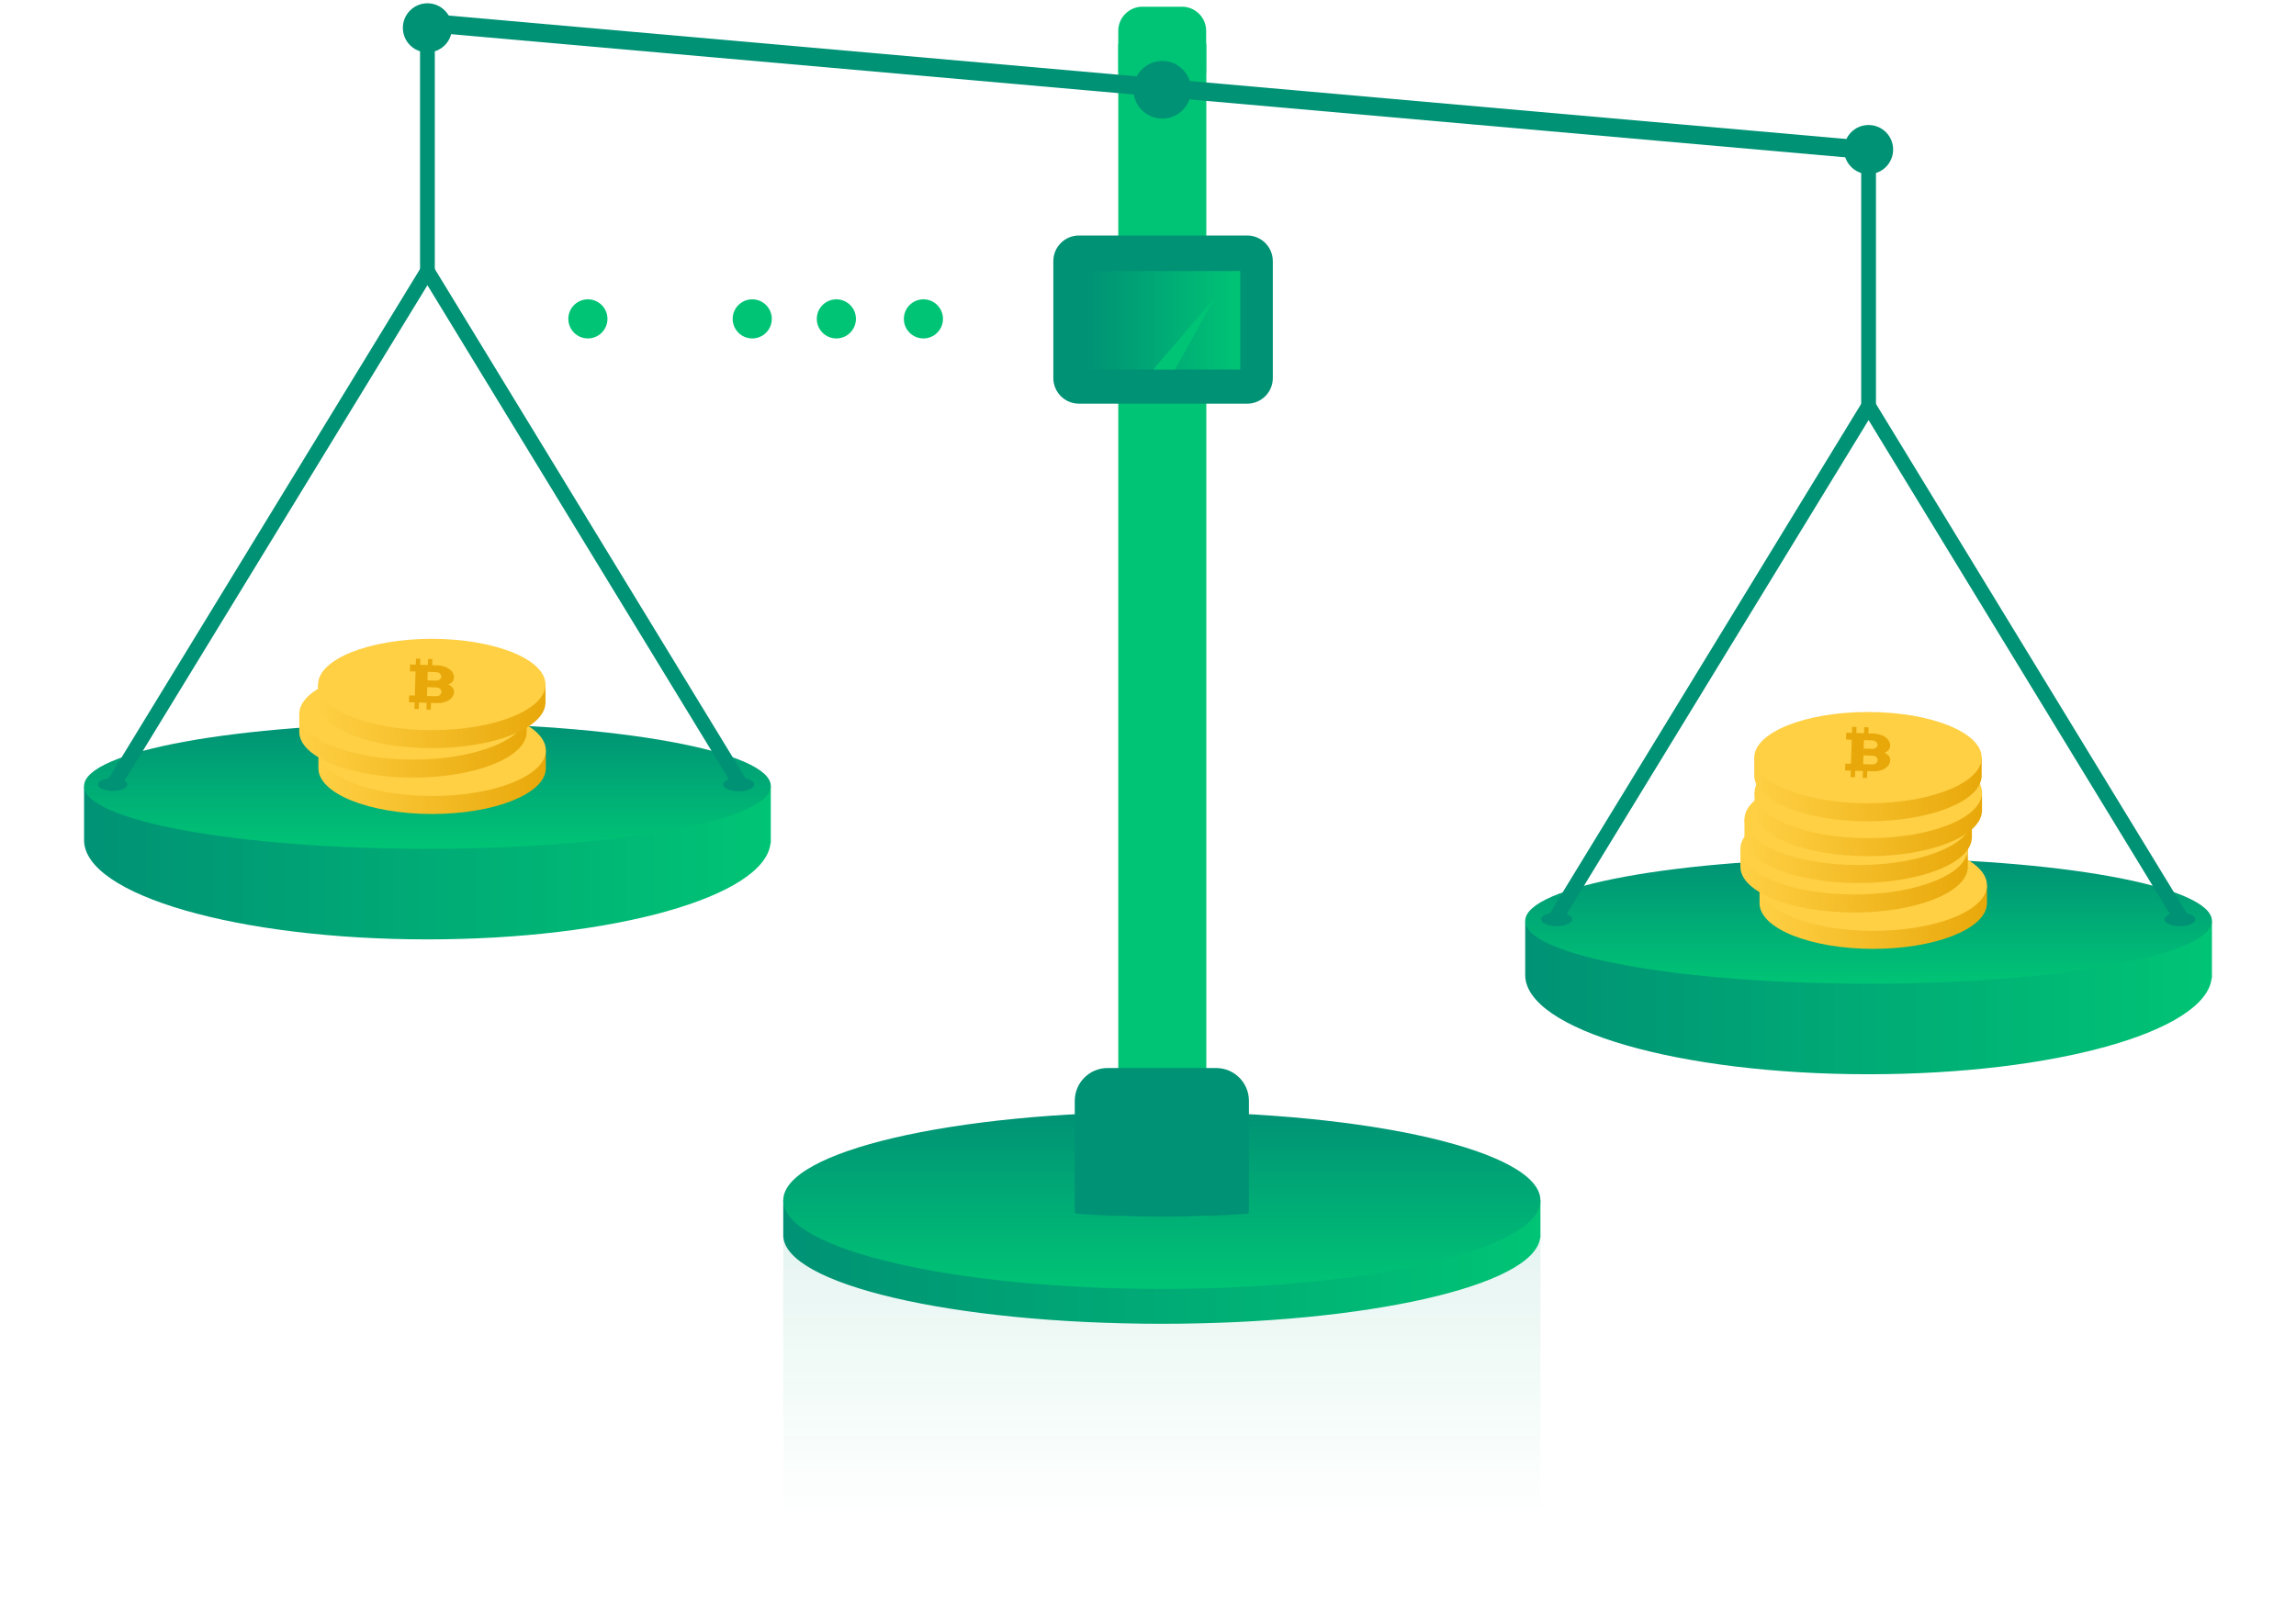 <?xml version="1.0" encoding="utf-8"?>
<!-- Generator: Adobe Illustrator 16.0.0, SVG Export Plug-In . SVG Version: 6.00 Build 0)  -->
<!DOCTYPE svg PUBLIC "-//W3C//DTD SVG 1.1//EN" "http://www.w3.org/Graphics/SVG/1.1/DTD/svg11.dtd">
<svg version="1.1" id="Layer_1" xmlns="http://www.w3.org/2000/svg" xmlns:xlink="http://www.w3.org/1999/xlink" x="0px" y="0px"
	 width="467px" height="328.5px" viewBox="0 0 467 328.5" enable-background="new 0 0 467 328.5" xml:space="preserve">
<linearGradient id="SVGID_1_" gradientUnits="userSpaceOnUse" x1="-251.683" y1="650.735" x2="-251.683" y2="709.438" gradientTransform="matrix(1 0 0 1 488 -399.416)">
	<stop  offset="0" style="stop-color:#009275"/>
	<stop  offset="1" style="stop-color:#00C475;stop-opacity:0"/>
</linearGradient>
<rect x="159.312" y="251.319" opacity="0.1" fill="url(#SVGID_1_)" enable-background="new    " width="154.011" height="58.703"/>
<path fill="#00C475" d="M245.33,14.329c0,2.717-2.201,4.916-4.914,4.916h-8.051c-2.713,0-4.914-2.199-4.914-4.916V6.28
	c0-2.715,2.201-4.915,4.914-4.915h8.051c2.713,0,4.914,2.2,4.914,4.915V14.329z"/>
<linearGradient id="SVGID_2_" gradientUnits="userSpaceOnUse" x1="-328.688" y1="650.735" x2="-174.678" y2="650.735" gradientTransform="matrix(1 0 0 1 488 -399.416)">
	<stop  offset="0" style="stop-color:#009275"/>
	<stop  offset="1" style="stop-color:#00C475"/>
</linearGradient>
<path fill="url(#SVGID_2_)" d="M307.109,244.227c-11.773-6.419-39.035-10.919-70.796-10.919c-31.759,0-59.017,4.5-70.792,10.919
	h-6.21v7.093c0,9.941,34.477,18.012,77.003,18.012c41.747,0,75.71-7.771,76.95-17.465h0.058v-7.64H307.109z"/>
<linearGradient id="SVGID_3_" gradientUnits="userSpaceOnUse" x1="-7.683" y1="138.784" x2="-7.683" y2="102.767" gradientTransform="matrix(1 0 0 -1 244 365)">
	<stop  offset="0" style="stop-color:#009275"/>
	<stop  offset="1" style="stop-color:#00C475"/>
</linearGradient>
<path fill="url(#SVGID_3_)" d="M236.313,226.216c42.532,0,77.009,8.063,77.009,18.011c0,9.944-34.477,18.007-77.009,18.007
	c-42.526,0-77.003-8.062-77.003-18.007C159.311,234.28,193.787,226.216,236.313,226.216z"/>
<linearGradient id="SVGID_4_" gradientUnits="userSpaceOnUse" x1="-470.902" y1="570.339" x2="-331.22" y2="570.339" gradientTransform="matrix(1 0 0 1 488 -399.416)">
	<stop  offset="0" style="stop-color:#009275"/>
	<stop  offset="1" style="stop-color:#00C475"/>
</linearGradient>
<path fill="url(#SVGID_4_)" d="M151.145,162.967c-10.679-7.198-35.402-12.245-64.208-12.245c-28.803,0-53.525,5.047-64.206,12.245
	l-5.633-2.959v10.914c0,11.147,31.27,20.202,69.839,20.202c37.864,0,68.666-8.716,69.791-19.591h0.052v-11.525L151.145,162.967z"/>
<linearGradient id="SVGID_5_" gradientUnits="userSpaceOnUse" x1="-157.061" y1="217.841" x2="-157.061" y2="192.31" gradientTransform="matrix(1 0 0 -1 244 365)">
	<stop  offset="0" style="stop-color:#009275"/>
	<stop  offset="1" style="stop-color:#00C475"/>
</linearGradient>
<path fill="url(#SVGID_5_)" d="M86.937,147.159c38.576,0,69.843,5.717,69.843,12.767c0,7.049-31.267,12.765-69.843,12.765
	c-38.569,0-69.839-5.716-69.839-12.765C17.098,152.874,48.368,147.159,86.937,147.159z"/>
<rect x="227.452" y="8.902" fill="#00C475" width="17.91" height="238.66"/>
<circle fill="#00C475" cx="153.003" cy="64.878" r="3.979"/>
<circle fill="#00C475" cx="119.573" cy="64.878" r="3.979"/>
<circle fill="#00C475" cx="170.114" cy="64.878" r="3.979"/>
<circle fill="#00C475" cx="187.821" cy="64.878" r="3.979"/>
<rect x="86.197" y="15.82" transform="matrix(-0.996 -0.088 0.088 -0.996 464.213 55.744)" fill="#009275" width="294.266" height="3.732"/>
<circle fill="#009275" cx="236.402" cy="18.264" r="5.866"/>
<circle fill="#009275" cx="86.938" cy="5.666" r="4.997"/>
<circle fill="#009275" cx="380.062" cy="30.43" r="4.997"/>
<path fill="#009275" d="M247.359,217.296h-22.086c-3.683,0-6.669,2.984-6.669,6.667v22.087c0,0.296,0.051,0.578,0.087,0.863
	c5.591,0.42,11.499,0.648,17.623,0.648c6.125,0,12.036-0.229,17.626-0.648c0.036-0.285,0.087-0.567,0.087-0.863v-22.087
	C254.027,220.281,251.041,217.296,247.359,217.296z"/>
<linearGradient id="SVGID_6_" gradientUnits="userSpaceOnUse" x1="-423.236" y1="555.738" x2="-376.979" y2="555.738" gradientTransform="matrix(1 0 0 1 488 -399.416)">
	<stop  offset="0" style="stop-color:#FFD044"/>
	<stop  offset="1" style="stop-color:#E8A80A"/>
</linearGradient>
<path fill="url(#SVGID_6_)" d="M109.155,152.663c-3.538-3.312-11.723-5.631-21.265-5.631c-9.538,0-17.726,2.319-21.261,5.631h-1.865
	v3.659c0,5.131,10.355,9.291,23.127,9.291c12.539,0,22.739-4.008,23.113-9.009h0.017v-3.941H109.155L109.155,152.663z"/>
<ellipse fill="#FFD044" cx="87.89" cy="152.662" rx="23.13" ry="9.289"/>
<path fill="#009275" d="M92.116,153.298c-0.208-0.244-0.496-0.454-0.865-0.627c0.358-0.138,0.637-0.325,0.835-0.562
	c0.199-0.236,0.304-0.54,0.316-0.911c0.011-0.315-0.067-0.62-0.229-0.907c-0.163-0.287-0.396-0.541-0.697-0.764
	c-0.301-0.219-0.663-0.396-1.084-0.533c-0.42-0.139-0.889-0.215-1.401-0.229l-1.013-0.033l0.038-1.23l-0.882-0.026l-0.037,1.229
	l-1.573-0.055l0.041-1.224l-0.882-0.027l-0.039,1.224l-1.167-0.04l-0.042,1.403l1.156,0.037l-0.152,4.895l-1.157-0.034l-0.041,1.388
	l1.164,0.034l-0.041,1.321l0.883,0.024l0.04-1.316l1.57,0.051l-0.043,1.378l0.882,0.029l0.044-1.383l1.179,0.038
	c0.48,0.014,0.932-0.029,1.355-0.134c0.421-0.104,0.788-0.254,1.1-0.457c0.313-0.201,0.563-0.445,0.746-0.728
	c0.188-0.286,0.286-0.604,0.296-0.951C92.424,153.835,92.325,153.543,92.116,153.298z M89.237,150.245
	c0.123,0.056,0.228,0.127,0.317,0.217c0.089,0.085,0.16,0.182,0.21,0.286c0.051,0.108,0.076,0.214,0.074,0.317
	c-0.004,0.108-0.036,0.211-0.094,0.309c-0.057,0.098-0.132,0.186-0.228,0.264c-0.096,0.074-0.206,0.135-0.331,0.178
	c-0.126,0.045-0.26,0.062-0.399,0.061l-1.774-0.059l0.053-1.721l1.776,0.056C88.979,150.157,89.113,150.189,89.237,150.245z
	 M89.766,154.519c-0.058,0.107-0.135,0.202-0.23,0.281c-0.095,0.08-0.206,0.144-0.334,0.189c-0.128,0.045-0.265,0.066-0.409,0.062
	l-1.88-0.061l0.056-1.787l1.88,0.062c0.139,0.002,0.271,0.028,0.398,0.08c0.125,0.048,0.232,0.114,0.325,0.197
	c0.093,0.08,0.164,0.176,0.216,0.284c0.05,0.108,0.073,0.225,0.07,0.349C89.854,154.297,89.824,154.411,89.766,154.519z"/>
<linearGradient id="SVGID_7_" gradientUnits="userSpaceOnUse" x1="-427.127" y1="548.334" x2="-380.871" y2="548.334" gradientTransform="matrix(1 0 0 1 488 -399.416)">
	<stop  offset="0" style="stop-color:#FFD044"/>
	<stop  offset="1" style="stop-color:#E8A80A"/>
</linearGradient>
<path fill="url(#SVGID_7_)" d="M105.264,145.258c-3.537-3.311-11.724-5.63-21.263-5.63c-9.539,0-17.726,2.319-21.263,5.63h-1.865
	v3.66c0,5.131,10.354,9.29,23.127,9.29c12.539,0,22.739-4.009,23.112-9.007h0.017v-3.943H105.264z"/>
<ellipse fill="#FFD044" cx="84" cy="145.259" rx="23.129" ry="9.289"/>
<path fill="#009275" d="M88.225,145.896c-0.208-0.245-0.496-0.455-0.864-0.627c0.357-0.139,0.635-0.327,0.835-0.562
	c0.198-0.237,0.304-0.542,0.316-0.914c0.011-0.317-0.067-0.619-0.23-0.906c-0.164-0.288-0.395-0.541-0.698-0.763
	c-0.302-0.22-0.662-0.397-1.084-0.533c-0.421-0.139-0.888-0.214-1.4-0.231l-1.015-0.033l0.039-1.229l-0.883-0.027l-0.036,1.229
	l-1.573-0.057l0.04-1.222l-0.88-0.029l-0.041,1.227l-1.166-0.04l-0.042,1.403l1.155,0.036l-0.152,4.896l-1.156-0.038l-0.042,1.388
	l1.165,0.036l-0.042,1.32l0.883,0.026l0.041-1.319l1.568,0.052l-0.042,1.38l0.883,0.027l0.044-1.381l1.177,0.036
	c0.482,0.016,0.934-0.026,1.355-0.132c0.423-0.104,0.789-0.258,1.101-0.456c0.313-0.203,0.562-0.445,0.746-0.729
	c0.188-0.286,0.286-0.604,0.297-0.951C88.532,146.433,88.433,146.139,88.225,145.896z M85.346,142.841
	c0.123,0.056,0.227,0.128,0.317,0.214c0.087,0.088,0.159,0.184,0.21,0.292c0.051,0.104,0.076,0.209,0.073,0.314
	c-0.005,0.106-0.037,0.21-0.094,0.309c-0.057,0.098-0.131,0.185-0.227,0.26c-0.095,0.078-0.206,0.138-0.33,0.183
	c-0.126,0.042-0.26,0.063-0.4,0.059l-1.774-0.055l0.054-1.724l1.773,0.057C85.09,142.755,85.221,142.785,85.346,142.841z
	 M85.875,147.113c-0.058,0.108-0.134,0.205-0.229,0.283c-0.095,0.08-0.206,0.142-0.335,0.188c-0.126,0.045-0.262,0.068-0.407,0.062
	l-1.88-0.057l0.056-1.789l1.88,0.061c0.138,0.004,0.27,0.029,0.397,0.08c0.125,0.049,0.233,0.115,0.325,0.197
	c0.094,0.082,0.165,0.179,0.218,0.287c0.05,0.106,0.073,0.224,0.07,0.35C85.964,146.894,85.933,147.006,85.875,147.113z"/>
<linearGradient id="SVGID_8_" gradientUnits="userSpaceOnUse" x1="-423.303" y1="542.342" x2="-377.046" y2="542.342" gradientTransform="matrix(1 0 0 1 488 -399.416)">
	<stop  offset="0" style="stop-color:#FFD044"/>
	<stop  offset="1" style="stop-color:#E8A80A"/>
</linearGradient>
<path fill="url(#SVGID_8_)" d="M109.088,139.267c-3.536-3.312-11.723-5.631-21.263-5.631c-9.538,0-17.727,2.318-21.263,5.631h-1.865
	v3.66c0,5.128,10.354,9.289,23.128,9.289c12.539,0,22.739-4.012,23.111-9.01h0.018v-3.939H109.088z"/>
<path fill="#FFD044" d="M87.826,129.976c12.774,0,23.129,4.159,23.129,9.291c0,5.127-10.354,9.288-23.129,9.288
	s-23.128-4.161-23.128-9.288C64.698,134.135,75.051,129.976,87.826,129.976z"/>
<path fill="#E8A80A" d="M92.051,139.9c-0.208-0.246-0.498-0.454-0.866-0.628c0.357-0.137,0.636-0.322,0.835-0.562
	c0.198-0.237,0.304-0.539,0.316-0.913c0.009-0.315-0.067-0.619-0.23-0.908c-0.163-0.285-0.395-0.541-0.697-0.76
	c-0.301-0.222-0.663-0.397-1.085-0.536c-0.421-0.136-0.889-0.213-1.4-0.228l-1.014-0.036l0.038-1.229l-0.882-0.028l-0.038,1.229
	l-1.571-0.054l0.041-1.225l-0.883-0.026l-0.039,1.225l-1.167-0.038l-0.043,1.403l1.156,0.034l-0.152,4.896l-1.157-0.036
	l-0.042,1.388l1.165,0.038l-0.041,1.319l0.882,0.024l0.04-1.318l1.57,0.05l-0.043,1.383l0.883,0.028l0.043-1.382l1.178,0.035
	c0.482,0.014,0.934-0.028,1.355-0.131c0.423-0.104,0.79-0.257,1.102-0.458c0.313-0.2,0.562-0.443,0.747-0.729
	c0.187-0.285,0.285-0.604,0.295-0.948C92.356,140.438,92.259,140.144,92.051,139.9z M89.171,136.846
	c0.123,0.056,0.227,0.127,0.317,0.216c0.087,0.089,0.16,0.182,0.21,0.289c0.051,0.104,0.075,0.211,0.073,0.314
	c-0.004,0.111-0.035,0.211-0.094,0.311c-0.056,0.099-0.132,0.186-0.229,0.262c-0.094,0.077-0.205,0.139-0.328,0.182
	c-0.126,0.041-0.26,0.062-0.399,0.057l-1.775-0.055l0.053-1.724l1.776,0.058C88.915,136.759,89.047,136.792,89.171,136.846z
	 M89.701,141.12c-0.058,0.108-0.136,0.202-0.229,0.281c-0.096,0.08-0.207,0.144-0.336,0.189c-0.127,0.045-0.264,0.066-0.408,0.062
	l-1.88-0.059l0.056-1.788l1.88,0.06c0.139,0.005,0.27,0.032,0.397,0.081c0.125,0.049,0.233,0.116,0.327,0.198
	c0.091,0.08,0.163,0.176,0.214,0.285c0.051,0.108,0.074,0.225,0.071,0.35C89.79,140.898,89.759,141.013,89.701,141.12z"/>
<polyline fill="none" stroke="#009275" stroke-width="3" stroke-miterlimit="10" points="22.925,159.925 86.938,55.147 
	150.846,159.925 "/>
<ellipse fill="#009275" cx="22.925" cy="159.598" rx="2.975" ry="1.31"/>
<ellipse fill="#009275" cx="150.25" cy="159.598" rx="3.155" ry="1.389"/>
<line fill="none" stroke="#009275" stroke-width="3" stroke-miterlimit="10" x1="86.938" y1="2.925" x2="86.938" y2="55.147"/>
<linearGradient id="SVGID_9_" gradientUnits="userSpaceOnUse" x1="-177.779" y1="597.779" x2="-38.098" y2="597.779" gradientTransform="matrix(1 0 0 1 488 -399.416)">
	<stop  offset="0" style="stop-color:#009275"/>
	<stop  offset="1" style="stop-color:#00C475"/>
</linearGradient>
<path fill="url(#SVGID_9_)" d="M444.268,190.406c-10.677-7.195-35.4-12.244-64.208-12.244c-28.803,0-53.524,5.048-64.206,12.244
	l-5.633-2.96v10.915c0,11.149,31.27,20.202,69.839,20.202c37.864,0,68.666-8.715,69.791-19.59h0.052v-11.527L444.268,190.406z"/>
<linearGradient id="SVGID_10_" gradientUnits="userSpaceOnUse" x1="136.061" y1="190.402" x2="136.061" y2="164.87" gradientTransform="matrix(1 0 0 -1 244 365)">
	<stop  offset="0" style="stop-color:#009275"/>
	<stop  offset="1" style="stop-color:#00C475"/>
</linearGradient>
<path fill="url(#SVGID_10_)" d="M380.06,174.598c38.574,0,69.843,5.717,69.843,12.768c0,7.047-31.269,12.765-69.843,12.765
	c-38.569,0-69.839-5.718-69.839-12.765C310.221,180.314,341.49,174.598,380.06,174.598z"/>
<linearGradient id="SVGID_11_" gradientUnits="userSpaceOnUse" x1="-130.113" y1="583.179" x2="-83.856" y2="583.179" gradientTransform="matrix(1 0 0 1 488 -399.416)">
	<stop  offset="0" style="stop-color:#FFD044"/>
	<stop  offset="1" style="stop-color:#E8A80A"/>
</linearGradient>
<path fill="url(#SVGID_11_)" d="M402.279,180.103c-3.539-3.311-11.725-5.63-21.264-5.63c-9.54,0-17.729,2.318-21.264,5.63h-1.865
	v3.66c0,5.129,10.354,9.29,23.129,9.29c12.536,0,22.736-4.009,23.109-9.007h0.02v-3.943H402.279L402.279,180.103z"/>
<ellipse fill="#FFD044" cx="381.016" cy="180.103" rx="23.129" ry="9.289"/>
<path fill="#009275" d="M385.238,180.737c-0.207-0.244-0.496-0.453-0.865-0.627c0.357-0.137,0.638-0.325,0.837-0.562
	c0.2-0.237,0.304-0.54,0.315-0.912c0.012-0.317-0.066-0.62-0.229-0.906c-0.162-0.288-0.396-0.542-0.696-0.764
	c-0.302-0.222-0.664-0.397-1.085-0.532c-0.42-0.14-0.889-0.216-1.4-0.232l-1.014-0.031l0.038-1.23l-0.883-0.027l-0.038,1.23
	l-1.57-0.057l0.04-1.224l-0.884-0.026l-0.038,1.224l-1.166-0.04l-0.043,1.404l1.156,0.035l-0.152,4.895l-1.157-0.034l-0.041,1.39
	l1.162,0.033l-0.041,1.321l0.885,0.025l0.039-1.317l1.569,0.051l-0.043,1.377l0.882,0.031l0.045-1.384l1.181,0.037
	c0.479,0.015,0.931-0.027,1.354-0.133c0.423-0.104,0.787-0.255,1.101-0.456c0.312-0.2,0.562-0.446,0.746-0.729
	c0.188-0.285,0.285-0.604,0.297-0.951C385.545,181.275,385.447,180.983,385.238,180.737z M382.359,177.685
	c0.125,0.055,0.229,0.127,0.317,0.216c0.09,0.086,0.16,0.183,0.209,0.288c0.053,0.107,0.076,0.212,0.073,0.318
	c-0.004,0.106-0.035,0.209-0.092,0.307c-0.059,0.097-0.135,0.186-0.229,0.264c-0.097,0.072-0.205,0.135-0.33,0.179
	c-0.126,0.043-0.261,0.062-0.399,0.059l-1.772-0.058l0.052-1.722l1.776,0.058C382.104,177.596,382.236,177.629,382.359,177.685z
	 M382.889,181.958c-0.057,0.108-0.135,0.201-0.23,0.282c-0.094,0.079-0.205,0.144-0.332,0.189s-0.266,0.067-0.408,0.062
	l-1.881-0.059l0.057-1.788l1.879,0.062c0.141,0.003,0.271,0.027,0.398,0.079c0.127,0.05,0.232,0.115,0.322,0.199
	c0.096,0.079,0.165,0.175,0.217,0.284c0.053,0.109,0.076,0.225,0.073,0.348C382.979,181.736,382.947,181.85,382.889,181.958z"/>
<linearGradient id="SVGID_12_" gradientUnits="userSpaceOnUse" x1="-134.006" y1="575.774" x2="-87.748" y2="575.774" gradientTransform="matrix(1 0 0 1 488 -399.416)">
	<stop  offset="0" style="stop-color:#FFD044"/>
	<stop  offset="1" style="stop-color:#E8A80A"/>
</linearGradient>
<path fill="url(#SVGID_12_)" d="M398.387,172.698c-3.536-3.311-11.723-5.63-21.264-5.63c-9.539,0-17.728,2.319-21.262,5.63h-1.867
	v3.66c0,5.13,10.356,9.29,23.129,9.29c12.539,0,22.738-4.009,23.111-9.007h0.018v-3.943H398.387L398.387,172.698z"/>
<ellipse fill="#FFD044" cx="377.123" cy="172.699" rx="23.129" ry="9.289"/>
<path fill="#009275" d="M381.348,173.336c-0.208-0.246-0.496-0.456-0.866-0.628c0.359-0.138,0.638-0.326,0.837-0.562
	c0.199-0.239,0.305-0.541,0.318-0.914c0.01-0.318-0.071-0.618-0.232-0.906c-0.162-0.289-0.395-0.542-0.697-0.763
	c-0.301-0.219-0.662-0.397-1.084-0.534c-0.422-0.138-0.89-0.213-1.4-0.229l-1.014-0.033l0.037-1.231l-0.883-0.025l-0.035,1.229
	l-1.572-0.054l0.041-1.224l-0.881-0.028l-0.041,1.227l-1.166-0.041l-0.045,1.404l1.156,0.037l-0.15,4.895l-1.156-0.038l-0.042,1.389
	l1.164,0.036l-0.041,1.319l0.885,0.027l0.038-1.32l1.568,0.051l-0.043,1.382l0.883,0.026l0.045-1.381l1.178,0.035
	c0.481,0.017,0.934-0.025,1.354-0.13c0.423-0.104,0.79-0.256,1.103-0.456c0.312-0.204,0.562-0.446,0.745-0.729
	c0.188-0.287,0.287-0.604,0.297-0.95C381.654,173.872,381.558,173.579,381.348,173.336z M378.469,170.279
	c0.123,0.059,0.227,0.128,0.318,0.216c0.086,0.087,0.158,0.185,0.207,0.291c0.053,0.105,0.078,0.21,0.076,0.315
	c-0.006,0.106-0.037,0.211-0.097,0.308c-0.056,0.1-0.132,0.187-0.229,0.263c-0.095,0.075-0.203,0.137-0.328,0.181
	c-0.125,0.043-0.26,0.062-0.398,0.059l-1.773-0.057l0.053-1.721l1.773,0.055C378.213,170.193,378.344,170.225,378.469,170.279z
	 M378.998,174.554c-0.06,0.105-0.135,0.204-0.229,0.282s-0.205,0.143-0.336,0.188c-0.127,0.044-0.262,0.068-0.405,0.063
	l-1.881-0.059l0.055-1.789l1.881,0.061c0.139,0.004,0.271,0.027,0.396,0.08c0.125,0.049,0.232,0.116,0.325,0.197
	c0.093,0.08,0.164,0.178,0.218,0.287c0.051,0.106,0.072,0.224,0.069,0.349C379.087,174.333,379.057,174.445,378.998,174.554z"/>
<linearGradient id="SVGID_13_" gradientUnits="userSpaceOnUse" x1="-133.18" y1="569.781" x2="-86.922" y2="569.781" gradientTransform="matrix(1 0 0 1 488 -399.416)">
	<stop  offset="0" style="stop-color:#FFD044"/>
	<stop  offset="1" style="stop-color:#E8A80A"/>
</linearGradient>
<path fill="url(#SVGID_13_)" d="M399.213,166.705c-3.537-3.31-11.727-5.63-21.266-5.63c-9.537,0-17.725,2.32-21.261,5.63h-1.866
	v3.661c0,5.129,10.353,9.289,23.127,9.289c12.539,0,22.737-4.009,23.112-9.009h0.019v-3.94L399.213,166.705L399.213,166.705z"/>
<ellipse fill="#FFD044" cx="377.949" cy="166.705" rx="23.129" ry="9.29"/>
<path fill="#009275" d="M382.175,167.34c-0.209-0.245-0.498-0.455-0.867-0.627c0.356-0.138,0.638-0.323,0.836-0.562
	c0.199-0.236,0.304-0.539,0.315-0.912c0.011-0.314-0.066-0.619-0.229-0.909c-0.164-0.283-0.396-0.54-0.698-0.76
	c-0.3-0.221-0.66-0.396-1.084-0.536c-0.422-0.137-0.888-0.213-1.399-0.227l-1.013-0.036l0.039-1.229l-0.886-0.029l-0.038,1.229
	l-1.568-0.053l0.041-1.224l-0.887-0.026l-0.037,1.224l-1.166-0.038l-0.043,1.401l1.155,0.037l-0.151,4.894l-1.156-0.036l-0.043,1.39
	l1.165,0.038l-0.04,1.317l0.881,0.025l0.041-1.318l1.57,0.049l-0.043,1.384l0.881,0.027l0.045-1.381l1.177,0.035
	c0.481,0.015,0.935-0.029,1.356-0.131c0.422-0.104,0.789-0.258,1.1-0.459c0.312-0.2,0.562-0.443,0.75-0.729
	c0.186-0.285,0.282-0.604,0.295-0.948C382.479,167.878,382.381,167.583,382.175,167.34z M379.293,164.287
	c0.123,0.056,0.229,0.126,0.318,0.216c0.088,0.089,0.159,0.181,0.209,0.288c0.053,0.105,0.076,0.211,0.073,0.314
	c-0.004,0.11-0.036,0.211-0.093,0.312c-0.061,0.098-0.133,0.185-0.229,0.261c-0.095,0.077-0.207,0.138-0.328,0.181
	c-0.129,0.042-0.261,0.062-0.401,0.059l-1.771-0.057l0.051-1.723l1.774,0.057C379.037,164.199,379.17,164.231,379.293,164.287z
	 M379.824,168.56c-0.058,0.109-0.136,0.203-0.229,0.281c-0.096,0.08-0.207,0.144-0.335,0.188s-0.265,0.067-0.408,0.064l-1.881-0.062
	l0.058-1.785l1.877,0.06c0.141,0.004,0.272,0.031,0.397,0.081c0.125,0.049,0.235,0.114,0.326,0.198
	c0.093,0.08,0.165,0.175,0.216,0.284c0.051,0.108,0.075,0.225,0.07,0.35C379.912,168.339,379.881,168.453,379.824,168.56z"/>
<linearGradient id="SVGID_14_" gradientUnits="userSpaceOnUse" x1="-131.12" y1="564.321" x2="-84.863" y2="564.321" gradientTransform="matrix(1 0 0 1 488 -399.416)">
	<stop  offset="0" style="stop-color:#FFD044"/>
	<stop  offset="1" style="stop-color:#E8A80A"/>
</linearGradient>
<path fill="url(#SVGID_14_)" d="M401.271,161.245c-3.537-3.31-11.726-5.63-21.265-5.63c-9.538,0-17.726,2.32-21.261,5.63h-1.866
	v3.661c0,5.129,10.352,9.289,23.127,9.289c12.539,0,22.737-4.009,23.112-9.009h0.018v-3.941H401.271L401.271,161.245z"/>
<ellipse fill="#FFD044" cx="380.007" cy="161.244" rx="23.13" ry="9.29"/>
<path fill="#009275" d="M384.233,159.88c-0.209-0.245-0.497-0.455-0.866-0.627c0.356-0.138,0.637-0.323,0.836-0.562
	c0.199-0.236,0.304-0.539,0.314-0.912c0.012-0.314-0.066-0.619-0.229-0.909c-0.164-0.283-0.396-0.54-0.698-0.76
	c-0.3-0.221-0.661-0.396-1.085-0.536c-0.422-0.137-0.887-0.213-1.399-0.227l-1.013-0.036l0.039-1.229l-0.885-0.029l-0.039,1.229
	l-1.568-0.053l0.041-1.224l-0.886-0.026l-0.038,1.224l-1.166-0.038l-0.042,1.401l1.155,0.037l-0.151,4.894l-1.157-0.036l-0.043,1.39
	l1.165,0.038l-0.04,1.317l0.881,0.025l0.041-1.318l1.57,0.05l-0.043,1.383l0.882,0.027l0.044-1.381l1.178,0.035
	c0.481,0.016,0.934-0.029,1.355-0.131c0.423-0.104,0.789-0.258,1.1-0.459c0.313-0.2,0.562-0.443,0.75-0.729
	c0.186-0.286,0.282-0.604,0.295-0.949C384.537,160.417,384.439,160.124,384.233,159.88z M381.353,156.827
	c0.122,0.056,0.228,0.126,0.317,0.216c0.089,0.089,0.16,0.181,0.21,0.288c0.052,0.105,0.075,0.211,0.073,0.314
	c-0.004,0.11-0.037,0.211-0.094,0.311c-0.06,0.099-0.133,0.186-0.229,0.262c-0.094,0.077-0.207,0.138-0.328,0.181
	c-0.128,0.042-0.26,0.062-0.4,0.058l-1.771-0.056l0.052-1.723l1.774,0.057C381.097,156.739,381.229,156.771,381.353,156.827z
	 M381.883,161.1c-0.059,0.108-0.137,0.203-0.229,0.281c-0.097,0.08-0.207,0.144-0.336,0.188c-0.128,0.045-0.265,0.067-0.408,0.064
	l-1.881-0.062l0.058-1.786l1.878,0.061c0.14,0.004,0.271,0.031,0.396,0.081c0.125,0.049,0.235,0.114,0.326,0.198
	c0.094,0.08,0.165,0.175,0.217,0.284c0.051,0.108,0.074,0.225,0.07,0.35C381.972,160.879,381.939,160.993,381.883,161.1z"/>
<linearGradient id="SVGID_15_" gradientUnits="userSpaceOnUse" x1="-131.186" y1="557.225" x2="-84.93" y2="557.225" gradientTransform="matrix(1 0 0 1 488 -399.416)">
	<stop  offset="0" style="stop-color:#FFD044"/>
	<stop  offset="1" style="stop-color:#E8A80A"/>
</linearGradient>
<path fill="url(#SVGID_15_)" d="M401.205,154.148c-3.536-3.31-11.726-5.63-21.265-5.63c-9.538,0-17.725,2.32-21.261,5.63h-1.866
	v3.661c0,5.129,10.353,9.289,23.127,9.289c12.539,0,22.737-4.009,23.112-9.009h0.018v-3.941H401.205L401.205,154.148z"/>
<ellipse fill="#FFD044" cx="379.941" cy="154.147" rx="23.131" ry="9.29"/>
<path fill="#E8A80A" d="M384.168,153.783c-0.209-0.245-0.498-0.455-0.867-0.627c0.357-0.137,0.637-0.323,0.836-0.562
	c0.199-0.236,0.304-0.539,0.314-0.912c0.012-0.315-0.065-0.619-0.229-0.909c-0.164-0.284-0.395-0.54-0.698-0.76
	c-0.3-0.222-0.661-0.397-1.085-0.536c-0.421-0.137-0.887-0.213-1.398-0.227l-1.014-0.036l0.039-1.229l-0.885-0.03l-0.038,1.229
	l-1.569-0.053l0.041-1.225l-0.886-0.025l-0.038,1.224l-1.166-0.038l-0.041,1.401l1.154,0.037l-0.15,4.894l-1.158-0.036l-0.043,1.39
	l1.166,0.038l-0.041,1.317l0.882,0.025l0.04-1.318l1.57,0.049l-0.043,1.384l0.883,0.027l0.043-1.381l1.178,0.035
	c0.482,0.015,0.934-0.029,1.355-0.131c0.424-0.104,0.789-0.258,1.101-0.459c0.313-0.2,0.562-0.443,0.75-0.729
	c0.185-0.286,0.282-0.604,0.295-0.949C384.472,154.321,384.373,154.027,384.168,153.783z M381.287,150.73
	c0.121,0.055,0.228,0.126,0.316,0.215c0.09,0.089,0.16,0.182,0.21,0.288c0.052,0.106,0.076,0.211,0.073,0.315
	c-0.004,0.109-0.036,0.211-0.094,0.311c-0.059,0.098-0.133,0.186-0.229,0.261c-0.094,0.077-0.207,0.139-0.328,0.182
	c-0.127,0.042-0.26,0.062-0.4,0.058l-1.771-0.056l0.053-1.724l1.773,0.058C381.031,150.643,381.162,150.675,381.287,150.73z
	 M381.818,155.003c-0.059,0.108-0.137,0.202-0.229,0.28c-0.097,0.08-0.207,0.145-0.335,0.189c-0.129,0.045-0.266,0.066-0.408,0.063
	l-1.881-0.061l0.057-1.786l1.878,0.06c0.14,0.005,0.272,0.031,0.397,0.081s0.234,0.114,0.326,0.198
	c0.093,0.08,0.164,0.175,0.216,0.285c0.051,0.108,0.075,0.224,0.071,0.349C381.906,154.782,381.873,154.896,381.818,155.003z"/>
<polyline fill="none" stroke="#009275" stroke-width="3" stroke-miterlimit="10" points="316.049,187.365 380.062,82.588 
	443.969,187.365 "/>
<ellipse fill="#009275" cx="316.621" cy="187.037" rx="3.156" ry="1.389"/>
<ellipse fill="#009275" cx="443.373" cy="187.038" rx="3.156" ry="1.388"/>
<line fill="none" stroke="#009275" stroke-width="3" stroke-miterlimit="10" x1="380.062" y1="30.364" x2="380.062" y2="82.588"/>
<path fill="#009275" d="M258.886,76.917c0,2.878-2.334,5.213-5.213,5.213h-34.214c-2.879,0-5.214-2.335-5.214-5.213V53.129
	c0-2.877,2.335-5.214,5.214-5.214h34.214c2.879,0,5.213,2.337,5.213,5.214V76.917z"/>
<linearGradient id="SVGID_16_" gradientUnits="userSpaceOnUse" x1="-23.02" y1="299.836" x2="8.261" y2="299.836" gradientTransform="matrix(1 0 0 -1 244 365)">
	<stop  offset="0" style="stop-color:#009275"/>
	<stop  offset="1" style="stop-color:#00C475"/>
</linearGradient>
<rect x="220.979" y="55.147" fill="url(#SVGID_16_)" width="31.281" height="20.032"/>
<polygon fill="#00C475" points="234.557,75.18 247.047,60.624 239.01,75.18 "/>
</svg>
